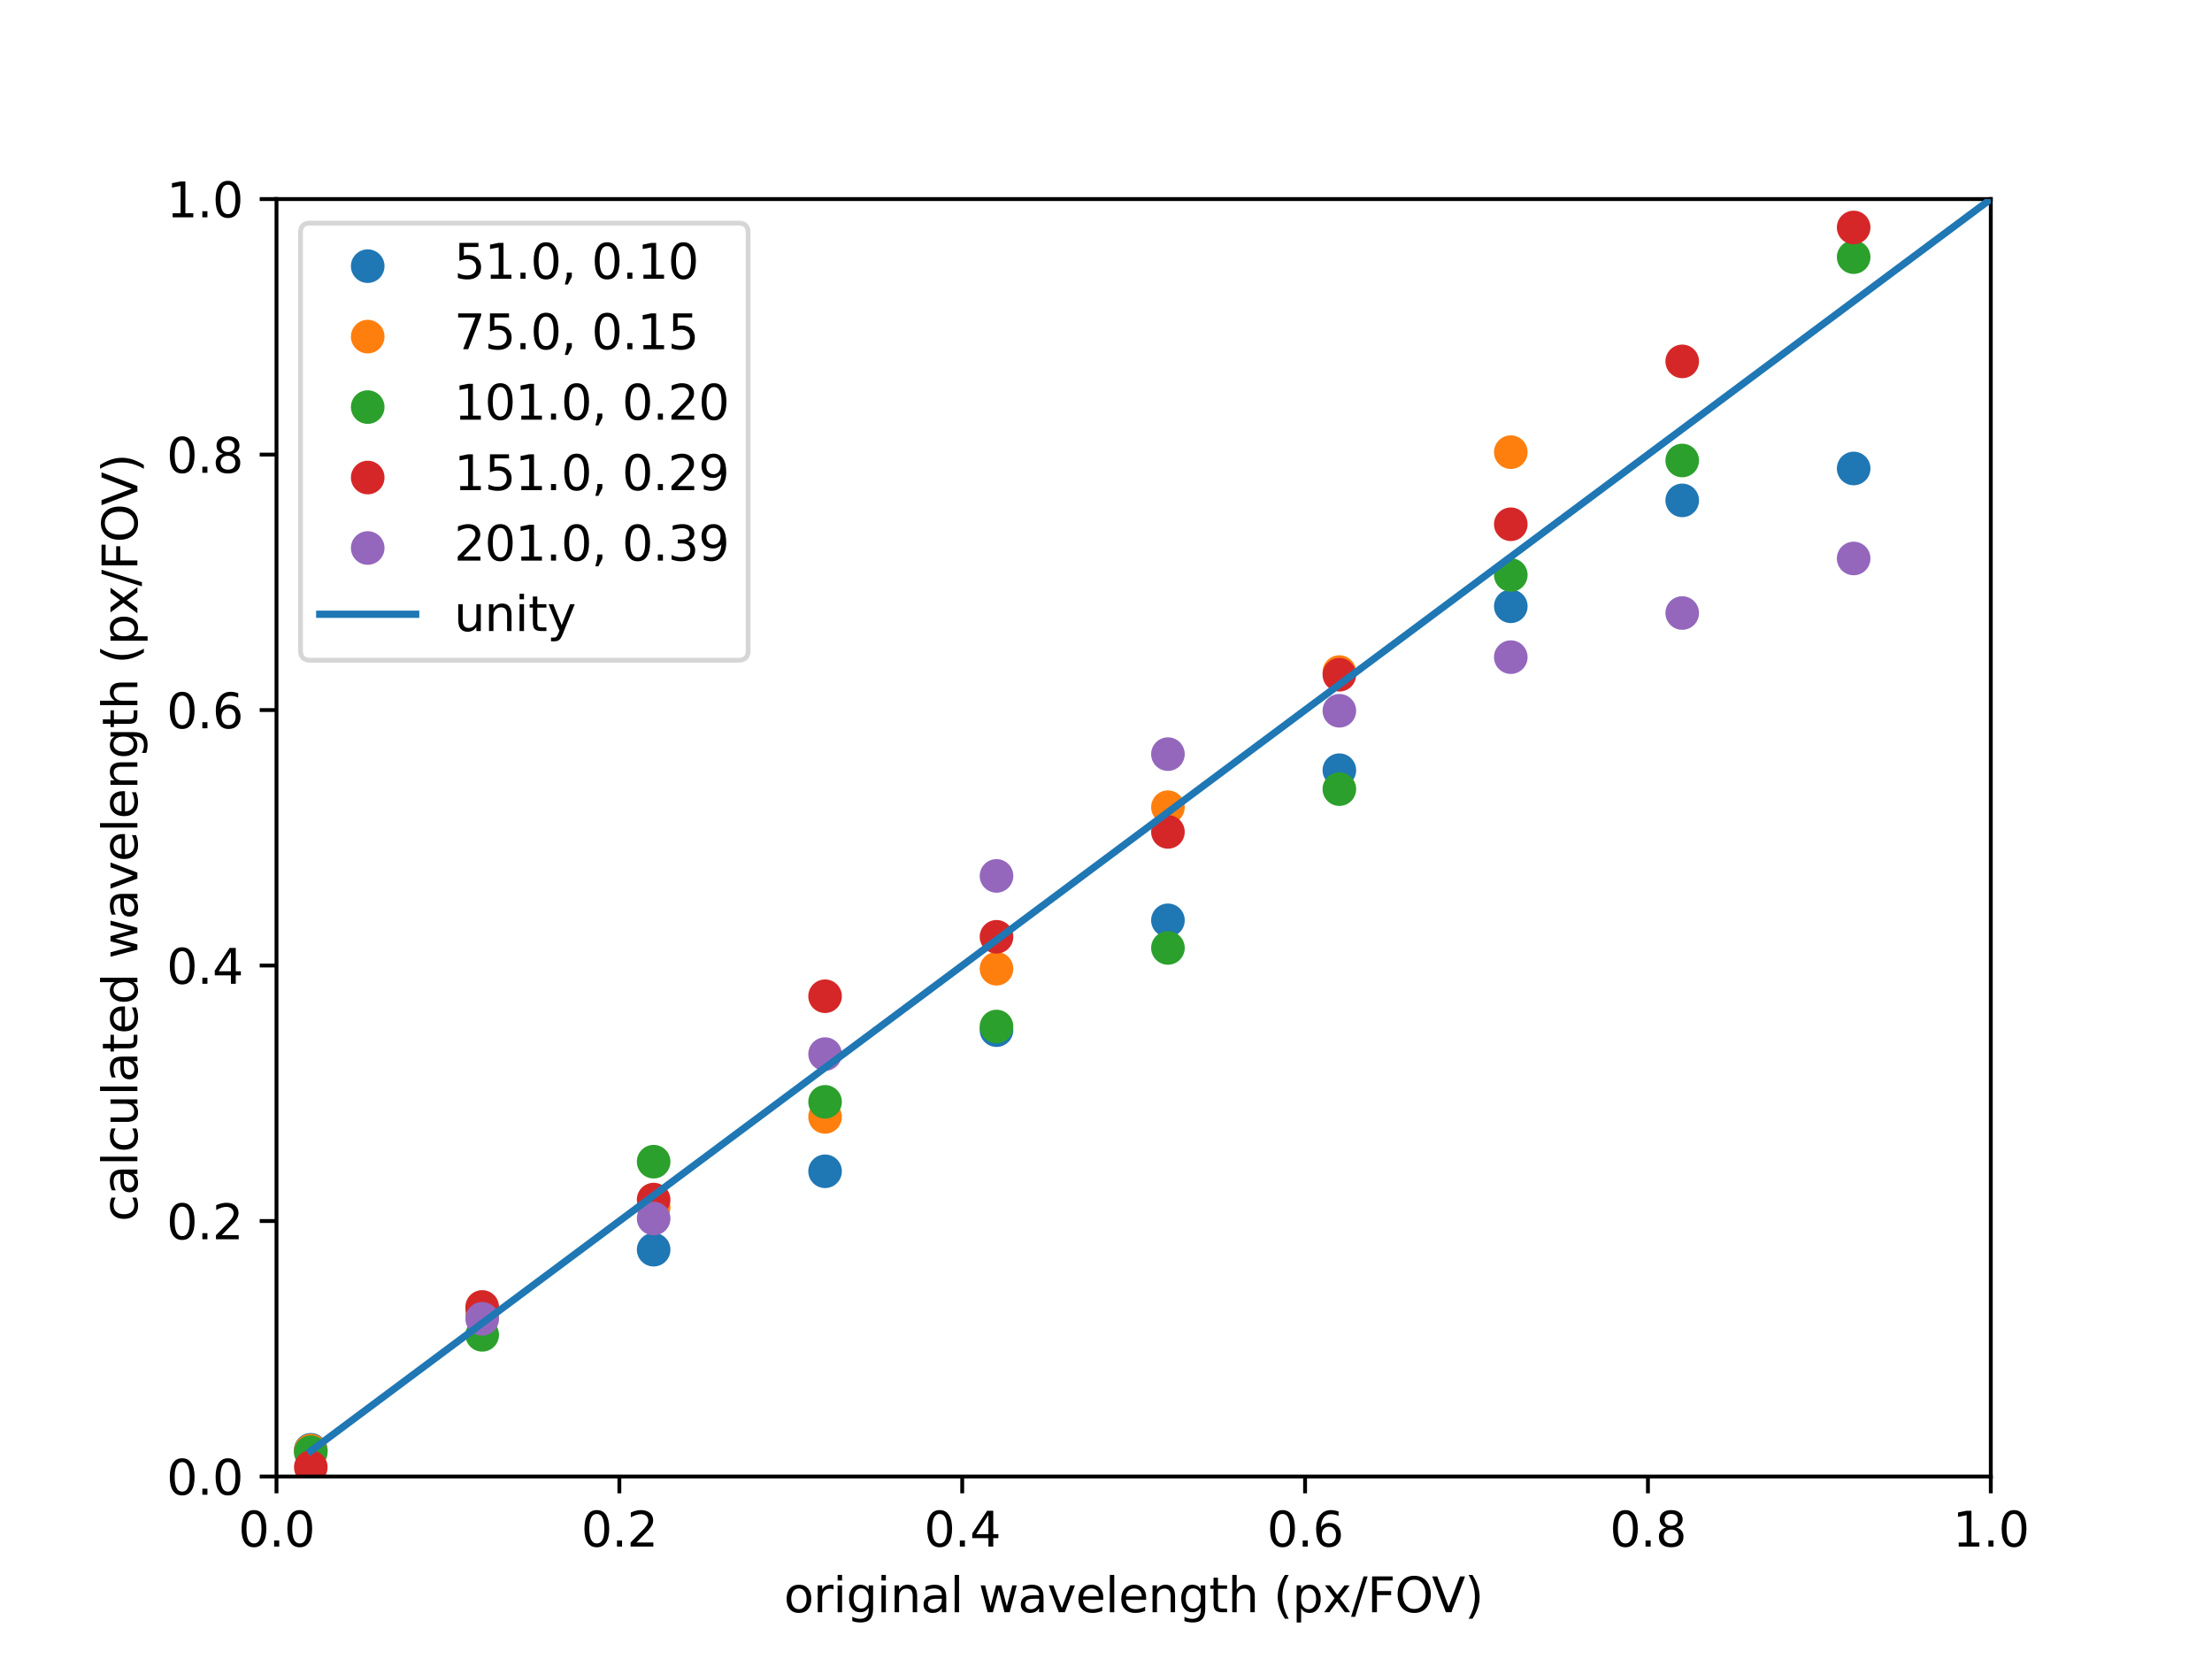 <?xml version="1.0" encoding="utf-8" standalone="no"?>
<!DOCTYPE svg PUBLIC "-//W3C//DTD SVG 1.1//EN"
  "http://www.w3.org/Graphics/SVG/1.1/DTD/svg11.dtd">
<svg xmlns:xlink="http://www.w3.org/1999/xlink" width="460.8pt" height="345.6pt" viewBox="0 0 460.8 345.6" xmlns="http://www.w3.org/2000/svg" version="1.1">
 <defs>
  <style type="text/css">*{stroke-linejoin: round; stroke-linecap: butt}</style>
 </defs>
 <g id="figure_1">
  <g id="patch_1">
   <path d="M 0 345.6 
L 460.8 345.6 
L 460.8 0 
L 0 0 
z
" style="fill: #ffffff"/>
  </g>
  <g id="axes_1">
   <g id="patch_2">
    <path d="M 57.6 307.584 
L 414.72 307.584 
L 414.72 41.472 
L 57.6 41.472 
z
" style="fill: #ffffff"/>
   </g>
   <g id="PathCollection_1">
    <defs>
     <path id="m2ab724b23e" d="M 0 3 
C 0.796 3 1.559 2.684 2.121 2.121 
C 2.684 1.559 3 0.796 3 0 
C 3 -0.796 2.684 -1.559 2.121 -2.121 
C 1.559 -2.684 0.796 -3 0 -3 
C -0.796 -3 -1.559 -2.684 -2.121 -2.121 
C -2.684 -1.559 -3 -0.796 -3 0 
C -3 0.796 -2.684 1.559 -2.121 2.121 
C -1.559 2.684 -0.796 3 0 3 
z
" style="stroke: #1f77b4"/>
    </defs>
    <g clip-path="url(#p4ef60669de)">
     <use xlink:href="#m2ab724b23e" x="64.742" y="302.018" style="fill: #1f77b4; stroke: #1f77b4"/>
     <use xlink:href="#m2ab724b23e" x="100.454" y="272.983" style="fill: #1f77b4; stroke: #1f77b4"/>
     <use xlink:href="#m2ab724b23e" x="136.166" y="260.333" style="fill: #1f77b4; stroke: #1f77b4"/>
     <use xlink:href="#m2ab724b23e" x="171.878" y="244" style="fill: #1f77b4; stroke: #1f77b4"/>
     <use xlink:href="#m2ab724b23e" x="207.59" y="214.597" style="fill: #1f77b4; stroke: #1f77b4"/>
     <use xlink:href="#m2ab724b23e" x="243.302" y="191.723" style="fill: #1f77b4; stroke: #1f77b4"/>
     <use xlink:href="#m2ab724b23e" x="279.014" y="160.445" style="fill: #1f77b4; stroke: #1f77b4"/>
     <use xlink:href="#m2ab724b23e" x="314.726" y="126.298" style="fill: #1f77b4; stroke: #1f77b4"/>
     <use xlink:href="#m2ab724b23e" x="350.438" y="104.24" style="fill: #1f77b4; stroke: #1f77b4"/>
     <use xlink:href="#m2ab724b23e" x="386.15" y="97.593" style="fill: #1f77b4; stroke: #1f77b4"/>
     <use xlink:href="#m2ab724b23e" x="421.862" y="90.708" style="fill: #1f77b4; stroke: #1f77b4"/>
     <use xlink:href="#m2ab724b23e" x="457.574" y="97.377" style="fill: #1f77b4; stroke: #1f77b4"/>
     <use xlink:href="#m2ab724b23e" x="493.286" y="91.226" style="fill: #1f77b4; stroke: #1f77b4"/>
     <use xlink:href="#m2ab724b23e" x="528.998" y="99.229" style="fill: #1f77b4; stroke: #1f77b4"/>
     <use xlink:href="#m2ab724b23e" x="564.71" y="96.476" style="fill: #1f77b4; stroke: #1f77b4"/>
     <use xlink:href="#m2ab724b23e" x="600.422" y="104.14" style="fill: #1f77b4; stroke: #1f77b4"/>
     <use xlink:href="#m2ab724b23e" x="636.134" y="105.291" style="fill: #1f77b4; stroke: #1f77b4"/>
     <use xlink:href="#m2ab724b23e" x="671.846" y="122.542" style="fill: #1f77b4; stroke: #1f77b4"/>
     <use xlink:href="#m2ab724b23e" x="707.558" y="128.402" style="fill: #1f77b4; stroke: #1f77b4"/>
     <use xlink:href="#m2ab724b23e" x="743.27" y="114.187" style="fill: #1f77b4; stroke: #1f77b4"/>
    </g>
   </g>
   <g id="PathCollection_2">
    <defs>
     <path id="md9f2a01ebf" d="M 0 3 
C 0.796 3 1.559 2.684 2.121 2.121 
C 2.684 1.559 3 0.796 3 0 
C 3 -0.796 2.684 -1.559 2.121 -2.121 
C 1.559 -2.684 0.796 -3 0 -3 
C -0.796 -3 -1.559 -2.684 -2.121 -2.121 
C -2.684 -1.559 -3 -0.796 -3 0 
C -3 0.796 -2.684 1.559 -2.121 2.121 
C -1.559 2.684 -0.796 3 0 3 
z
" style="stroke: #ff7f0e"/>
    </defs>
    <g clip-path="url(#p4ef60669de)">
     <use xlink:href="#md9f2a01ebf" x="64.742" y="302.175" style="fill: #ff7f0e; stroke: #ff7f0e"/>
     <use xlink:href="#md9f2a01ebf" x="100.454" y="273.812" style="fill: #ff7f0e; stroke: #ff7f0e"/>
     <use xlink:href="#md9f2a01ebf" x="136.166" y="251.539" style="fill: #ff7f0e; stroke: #ff7f0e"/>
     <use xlink:href="#md9f2a01ebf" x="171.878" y="232.676" style="fill: #ff7f0e; stroke: #ff7f0e"/>
     <use xlink:href="#md9f2a01ebf" x="207.59" y="201.807" style="fill: #ff7f0e; stroke: #ff7f0e"/>
     <use xlink:href="#md9f2a01ebf" x="243.302" y="168.158" style="fill: #ff7f0e; stroke: #ff7f0e"/>
     <use xlink:href="#md9f2a01ebf" x="279.014" y="140.004" style="fill: #ff7f0e; stroke: #ff7f0e"/>
     <use xlink:href="#md9f2a01ebf" x="314.726" y="94.195" style="fill: #ff7f0e; stroke: #ff7f0e"/>
     <use xlink:href="#md9f2a01ebf" x="350.438" y="36.941" style="fill: #ff7f0e; stroke: #ff7f0e"/>
     <use xlink:href="#md9f2a01ebf" x="378.483" y="-1" style="fill: #ff7f0e; stroke: #ff7f0e"/>
    </g>
   </g>
   <g id="PathCollection_3">
    <defs>
     <path id="m887963c9a8" d="M 0 3 
C 0.796 3 1.559 2.684 2.121 2.121 
C 2.684 1.559 3 0.796 3 0 
C 3 -0.796 2.684 -1.559 2.121 -2.121 
C 1.559 -2.684 0.796 -3 0 -3 
C -0.796 -3 -1.559 -2.684 -2.121 -2.121 
C -2.684 -1.559 -3 -0.796 -3 0 
C -3 0.796 -2.684 1.559 -2.121 2.121 
C -1.559 2.684 -0.796 3 0 3 
z
" style="stroke: #2ca02c"/>
    </defs>
    <g clip-path="url(#p4ef60669de)">
     <use xlink:href="#m887963c9a8" x="64.742" y="302.519" style="fill: #2ca02c; stroke: #2ca02c"/>
     <use xlink:href="#m887963c9a8" x="100.454" y="278.074" style="fill: #2ca02c; stroke: #2ca02c"/>
     <use xlink:href="#m887963c9a8" x="136.166" y="241.998" style="fill: #2ca02c; stroke: #2ca02c"/>
     <use xlink:href="#m887963c9a8" x="171.878" y="229.537" style="fill: #2ca02c; stroke: #2ca02c"/>
     <use xlink:href="#m887963c9a8" x="207.59" y="213.84" style="fill: #2ca02c; stroke: #2ca02c"/>
     <use xlink:href="#m887963c9a8" x="243.302" y="197.473" style="fill: #2ca02c; stroke: #2ca02c"/>
     <use xlink:href="#m887963c9a8" x="279.014" y="164.388" style="fill: #2ca02c; stroke: #2ca02c"/>
     <use xlink:href="#m887963c9a8" x="314.726" y="119.78" style="fill: #2ca02c; stroke: #2ca02c"/>
     <use xlink:href="#m887963c9a8" x="350.438" y="95.929" style="fill: #2ca02c; stroke: #2ca02c"/>
     <use xlink:href="#m887963c9a8" x="386.15" y="53.564" style="fill: #2ca02c; stroke: #2ca02c"/>
     <use xlink:href="#m887963c9a8" x="419.204" y="-1" style="fill: #2ca02c; stroke: #2ca02c"/>
    </g>
   </g>
   <g id="PathCollection_4">
    <defs>
     <path id="m8e23c2d0ca" d="M 0 3 
C 0.796 3 1.559 2.684 2.121 2.121 
C 2.684 1.559 3 0.796 3 0 
C 3 -0.796 2.684 -1.559 2.121 -2.121 
C 1.559 -2.684 0.796 -3 0 -3 
C -0.796 -3 -1.559 -2.684 -2.121 -2.121 
C -2.684 -1.559 -3 -0.796 -3 0 
C -3 0.796 -2.684 1.559 -2.121 2.121 
C -1.559 2.684 -0.796 3 0 3 
z
" style="stroke: #d62728"/>
    </defs>
    <g clip-path="url(#p4ef60669de)">
     <use xlink:href="#m8e23c2d0ca" x="64.742" y="305.642" style="fill: #d62728; stroke: #d62728"/>
     <use xlink:href="#m8e23c2d0ca" x="100.454" y="272.257" style="fill: #d62728; stroke: #d62728"/>
     <use xlink:href="#m8e23c2d0ca" x="136.166" y="249.896" style="fill: #d62728; stroke: #d62728"/>
     <use xlink:href="#m8e23c2d0ca" x="171.878" y="207.534" style="fill: #d62728; stroke: #d62728"/>
     <use xlink:href="#m8e23c2d0ca" x="207.59" y="195.153" style="fill: #d62728; stroke: #d62728"/>
     <use xlink:href="#m8e23c2d0ca" x="243.302" y="173.301" style="fill: #d62728; stroke: #d62728"/>
     <use xlink:href="#m8e23c2d0ca" x="279.014" y="140.559" style="fill: #d62728; stroke: #d62728"/>
     <use xlink:href="#m8e23c2d0ca" x="314.726" y="109.213" style="fill: #d62728; stroke: #d62728"/>
     <use xlink:href="#m8e23c2d0ca" x="350.438" y="75.283" style="fill: #d62728; stroke: #d62728"/>
     <use xlink:href="#m8e23c2d0ca" x="386.15" y="47.387" style="fill: #d62728; stroke: #d62728"/>
     <use xlink:href="#m8e23c2d0ca" x="421.862" y="13.283" style="fill: #d62728; stroke: #d62728"/>
     <use xlink:href="#m8e23c2d0ca" x="428.807" y="-1" style="fill: #d62728; stroke: #d62728"/>
    </g>
   </g>
   <g id="PathCollection_5">
    <defs>
     <path id="m8314bb2237" d="M 0 3 
C 0.796 3 1.559 2.684 2.121 2.121 
C 2.684 1.559 3 0.796 3 0 
C 3 -0.796 2.684 -1.559 2.121 -2.121 
C 1.559 -2.684 0.796 -3 0 -3 
C -0.796 -3 -1.559 -2.684 -2.121 -2.121 
C -2.684 -1.559 -3 -0.796 -3 0 
C -3 0.796 -2.684 1.559 -2.121 2.121 
C -1.559 2.684 -0.796 3 0 3 
z
" style="stroke: #9467bd"/>
    </defs>
    <g clip-path="url(#p4ef60669de)">
     <use xlink:href="#m8314bb2237" x="100.454" y="274.737" style="fill: #9467bd; stroke: #9467bd"/>
     <use xlink:href="#m8314bb2237" x="136.166" y="253.843" style="fill: #9467bd; stroke: #9467bd"/>
     <use xlink:href="#m8314bb2237" x="171.878" y="219.589" style="fill: #9467bd; stroke: #9467bd"/>
     <use xlink:href="#m8314bb2237" x="207.59" y="182.466" style="fill: #9467bd; stroke: #9467bd"/>
     <use xlink:href="#m8314bb2237" x="243.302" y="157.101" style="fill: #9467bd; stroke: #9467bd"/>
     <use xlink:href="#m8314bb2237" x="279.014" y="148.066" style="fill: #9467bd; stroke: #9467bd"/>
     <use xlink:href="#m8314bb2237" x="314.726" y="136.896" style="fill: #9467bd; stroke: #9467bd"/>
     <use xlink:href="#m8314bb2237" x="350.438" y="127.705" style="fill: #9467bd; stroke: #9467bd"/>
     <use xlink:href="#m8314bb2237" x="386.15" y="116.341" style="fill: #9467bd; stroke: #9467bd"/>
     <use xlink:href="#m8314bb2237" x="421.862" y="83.014" style="fill: #9467bd; stroke: #9467bd"/>
     <use xlink:href="#m8314bb2237" x="457.574" y="16.277" style="fill: #9467bd; stroke: #9467bd"/>
     <use xlink:href="#m8314bb2237" x="472.338" y="-1" style="fill: #9467bd; stroke: #9467bd"/>
    </g>
   </g>
   <g id="matplotlib.axis_1">
    <g id="xtick_1">
     <g id="line2d_1">
      <defs>
       <path id="mde69578773" d="M 0 0 
L 0 3.5 
" style="stroke: #000000; stroke-width: 0.8"/>
      </defs>
      <g>
       <use xlink:href="#mde69578773" x="57.6" y="307.584" style="stroke: #000000; stroke-width: 0.8"/>
      </g>
     </g>
     <g id="text_1">
      <!-- 0.0 -->
      <g transform="translate(49.648 322.182) scale(0.1 -0.1)">
       <defs>
        <path id="DejaVuSans-30" d="M 2034 4250 
Q 1547 4250 1301 3770 
Q 1056 3291 1056 2328 
Q 1056 1369 1301 889 
Q 1547 409 2034 409 
Q 2525 409 2770 889 
Q 3016 1369 3016 2328 
Q 3016 3291 2770 3770 
Q 2525 4250 2034 4250 
z
M 2034 4750 
Q 2819 4750 3233 4129 
Q 3647 3509 3647 2328 
Q 3647 1150 3233 529 
Q 2819 -91 2034 -91 
Q 1250 -91 836 529 
Q 422 1150 422 2328 
Q 422 3509 836 4129 
Q 1250 4750 2034 4750 
z
" transform="scale(0.016)"/>
        <path id="DejaVuSans-2e" d="M 684 794 
L 1344 794 
L 1344 0 
L 684 0 
L 684 794 
z
" transform="scale(0.016)"/>
       </defs>
       <use xlink:href="#DejaVuSans-30"/>
       <use xlink:href="#DejaVuSans-2e" x="63.623"/>
       <use xlink:href="#DejaVuSans-30" x="95.41"/>
      </g>
     </g>
    </g>
    <g id="xtick_2">
     <g id="line2d_2">
      <g>
       <use xlink:href="#mde69578773" x="129.024" y="307.584" style="stroke: #000000; stroke-width: 0.8"/>
      </g>
     </g>
     <g id="text_2">
      <!-- 0.2 -->
      <g transform="translate(121.072 322.182) scale(0.1 -0.1)">
       <defs>
        <path id="DejaVuSans-32" d="M 1228 531 
L 3431 531 
L 3431 0 
L 469 0 
L 469 531 
Q 828 903 1448 1529 
Q 2069 2156 2228 2338 
Q 2531 2678 2651 2914 
Q 2772 3150 2772 3378 
Q 2772 3750 2511 3984 
Q 2250 4219 1831 4219 
Q 1534 4219 1204 4116 
Q 875 4013 500 3803 
L 500 4441 
Q 881 4594 1212 4672 
Q 1544 4750 1819 4750 
Q 2544 4750 2975 4387 
Q 3406 4025 3406 3419 
Q 3406 3131 3298 2873 
Q 3191 2616 2906 2266 
Q 2828 2175 2409 1742 
Q 1991 1309 1228 531 
z
" transform="scale(0.016)"/>
       </defs>
       <use xlink:href="#DejaVuSans-30"/>
       <use xlink:href="#DejaVuSans-2e" x="63.623"/>
       <use xlink:href="#DejaVuSans-32" x="95.41"/>
      </g>
     </g>
    </g>
    <g id="xtick_3">
     <g id="line2d_3">
      <g>
       <use xlink:href="#mde69578773" x="200.448" y="307.584" style="stroke: #000000; stroke-width: 0.8"/>
      </g>
     </g>
     <g id="text_3">
      <!-- 0.4 -->
      <g transform="translate(192.496 322.182) scale(0.1 -0.1)">
       <defs>
        <path id="DejaVuSans-34" d="M 2419 4116 
L 825 1625 
L 2419 1625 
L 2419 4116 
z
M 2253 4666 
L 3047 4666 
L 3047 1625 
L 3713 1625 
L 3713 1100 
L 3047 1100 
L 3047 0 
L 2419 0 
L 2419 1100 
L 313 1100 
L 313 1709 
L 2253 4666 
z
" transform="scale(0.016)"/>
       </defs>
       <use xlink:href="#DejaVuSans-30"/>
       <use xlink:href="#DejaVuSans-2e" x="63.623"/>
       <use xlink:href="#DejaVuSans-34" x="95.41"/>
      </g>
     </g>
    </g>
    <g id="xtick_4">
     <g id="line2d_4">
      <g>
       <use xlink:href="#mde69578773" x="271.872" y="307.584" style="stroke: #000000; stroke-width: 0.8"/>
      </g>
     </g>
     <g id="text_4">
      <!-- 0.6 -->
      <g transform="translate(263.92 322.182) scale(0.1 -0.1)">
       <defs>
        <path id="DejaVuSans-36" d="M 2113 2584 
Q 1688 2584 1439 2293 
Q 1191 2003 1191 1497 
Q 1191 994 1439 701 
Q 1688 409 2113 409 
Q 2538 409 2786 701 
Q 3034 994 3034 1497 
Q 3034 2003 2786 2293 
Q 2538 2584 2113 2584 
z
M 3366 4563 
L 3366 3988 
Q 3128 4100 2886 4159 
Q 2644 4219 2406 4219 
Q 1781 4219 1451 3797 
Q 1122 3375 1075 2522 
Q 1259 2794 1537 2939 
Q 1816 3084 2150 3084 
Q 2853 3084 3261 2657 
Q 3669 2231 3669 1497 
Q 3669 778 3244 343 
Q 2819 -91 2113 -91 
Q 1303 -91 875 529 
Q 447 1150 447 2328 
Q 447 3434 972 4092 
Q 1497 4750 2381 4750 
Q 2619 4750 2861 4703 
Q 3103 4656 3366 4563 
z
" transform="scale(0.016)"/>
       </defs>
       <use xlink:href="#DejaVuSans-30"/>
       <use xlink:href="#DejaVuSans-2e" x="63.623"/>
       <use xlink:href="#DejaVuSans-36" x="95.41"/>
      </g>
     </g>
    </g>
    <g id="xtick_5">
     <g id="line2d_5">
      <g>
       <use xlink:href="#mde69578773" x="343.296" y="307.584" style="stroke: #000000; stroke-width: 0.8"/>
      </g>
     </g>
     <g id="text_5">
      <!-- 0.8 -->
      <g transform="translate(335.344 322.182) scale(0.1 -0.1)">
       <defs>
        <path id="DejaVuSans-38" d="M 2034 2216 
Q 1584 2216 1326 1975 
Q 1069 1734 1069 1313 
Q 1069 891 1326 650 
Q 1584 409 2034 409 
Q 2484 409 2743 651 
Q 3003 894 3003 1313 
Q 3003 1734 2745 1975 
Q 2488 2216 2034 2216 
z
M 1403 2484 
Q 997 2584 770 2862 
Q 544 3141 544 3541 
Q 544 4100 942 4425 
Q 1341 4750 2034 4750 
Q 2731 4750 3128 4425 
Q 3525 4100 3525 3541 
Q 3525 3141 3298 2862 
Q 3072 2584 2669 2484 
Q 3125 2378 3379 2068 
Q 3634 1759 3634 1313 
Q 3634 634 3220 271 
Q 2806 -91 2034 -91 
Q 1263 -91 848 271 
Q 434 634 434 1313 
Q 434 1759 690 2068 
Q 947 2378 1403 2484 
z
M 1172 3481 
Q 1172 3119 1398 2916 
Q 1625 2713 2034 2713 
Q 2441 2713 2670 2916 
Q 2900 3119 2900 3481 
Q 2900 3844 2670 4047 
Q 2441 4250 2034 4250 
Q 1625 4250 1398 4047 
Q 1172 3844 1172 3481 
z
" transform="scale(0.016)"/>
       </defs>
       <use xlink:href="#DejaVuSans-30"/>
       <use xlink:href="#DejaVuSans-2e" x="63.623"/>
       <use xlink:href="#DejaVuSans-38" x="95.41"/>
      </g>
     </g>
    </g>
    <g id="xtick_6">
     <g id="line2d_6">
      <g>
       <use xlink:href="#mde69578773" x="414.72" y="307.584" style="stroke: #000000; stroke-width: 0.8"/>
      </g>
     </g>
     <g id="text_6">
      <!-- 1.0 -->
      <g transform="translate(406.768 322.182) scale(0.1 -0.1)">
       <defs>
        <path id="DejaVuSans-31" d="M 794 531 
L 1825 531 
L 1825 4091 
L 703 3866 
L 703 4441 
L 1819 4666 
L 2450 4666 
L 2450 531 
L 3481 531 
L 3481 0 
L 794 0 
L 794 531 
z
" transform="scale(0.016)"/>
       </defs>
       <use xlink:href="#DejaVuSans-31"/>
       <use xlink:href="#DejaVuSans-2e" x="63.623"/>
       <use xlink:href="#DejaVuSans-30" x="95.41"/>
      </g>
     </g>
    </g>
    <g id="text_7">
     <!-- original wavelength (px/FOV) -->
     <g transform="translate(163.302 335.861) scale(0.1 -0.1)">
      <defs>
       <path id="DejaVuSans-6f" d="M 1959 3097 
Q 1497 3097 1228 2736 
Q 959 2375 959 1747 
Q 959 1119 1226 758 
Q 1494 397 1959 397 
Q 2419 397 2687 759 
Q 2956 1122 2956 1747 
Q 2956 2369 2687 2733 
Q 2419 3097 1959 3097 
z
M 1959 3584 
Q 2709 3584 3137 3096 
Q 3566 2609 3566 1747 
Q 3566 888 3137 398 
Q 2709 -91 1959 -91 
Q 1206 -91 779 398 
Q 353 888 353 1747 
Q 353 2609 779 3096 
Q 1206 3584 1959 3584 
z
" transform="scale(0.016)"/>
       <path id="DejaVuSans-72" d="M 2631 2963 
Q 2534 3019 2420 3045 
Q 2306 3072 2169 3072 
Q 1681 3072 1420 2755 
Q 1159 2438 1159 1844 
L 1159 0 
L 581 0 
L 581 3500 
L 1159 3500 
L 1159 2956 
Q 1341 3275 1631 3429 
Q 1922 3584 2338 3584 
Q 2397 3584 2469 3576 
Q 2541 3569 2628 3553 
L 2631 2963 
z
" transform="scale(0.016)"/>
       <path id="DejaVuSans-69" d="M 603 3500 
L 1178 3500 
L 1178 0 
L 603 0 
L 603 3500 
z
M 603 4863 
L 1178 4863 
L 1178 4134 
L 603 4134 
L 603 4863 
z
" transform="scale(0.016)"/>
       <path id="DejaVuSans-67" d="M 2906 1791 
Q 2906 2416 2648 2759 
Q 2391 3103 1925 3103 
Q 1463 3103 1205 2759 
Q 947 2416 947 1791 
Q 947 1169 1205 825 
Q 1463 481 1925 481 
Q 2391 481 2648 825 
Q 2906 1169 2906 1791 
z
M 3481 434 
Q 3481 -459 3084 -895 
Q 2688 -1331 1869 -1331 
Q 1566 -1331 1297 -1286 
Q 1028 -1241 775 -1147 
L 775 -588 
Q 1028 -725 1275 -790 
Q 1522 -856 1778 -856 
Q 2344 -856 2625 -561 
Q 2906 -266 2906 331 
L 2906 616 
Q 2728 306 2450 153 
Q 2172 0 1784 0 
Q 1141 0 747 490 
Q 353 981 353 1791 
Q 353 2603 747 3093 
Q 1141 3584 1784 3584 
Q 2172 3584 2450 3431 
Q 2728 3278 2906 2969 
L 2906 3500 
L 3481 3500 
L 3481 434 
z
" transform="scale(0.016)"/>
       <path id="DejaVuSans-6e" d="M 3513 2113 
L 3513 0 
L 2938 0 
L 2938 2094 
Q 2938 2591 2744 2837 
Q 2550 3084 2163 3084 
Q 1697 3084 1428 2787 
Q 1159 2491 1159 1978 
L 1159 0 
L 581 0 
L 581 3500 
L 1159 3500 
L 1159 2956 
Q 1366 3272 1645 3428 
Q 1925 3584 2291 3584 
Q 2894 3584 3203 3211 
Q 3513 2838 3513 2113 
z
" transform="scale(0.016)"/>
       <path id="DejaVuSans-61" d="M 2194 1759 
Q 1497 1759 1228 1600 
Q 959 1441 959 1056 
Q 959 750 1161 570 
Q 1363 391 1709 391 
Q 2188 391 2477 730 
Q 2766 1069 2766 1631 
L 2766 1759 
L 2194 1759 
z
M 3341 1997 
L 3341 0 
L 2766 0 
L 2766 531 
Q 2569 213 2275 61 
Q 1981 -91 1556 -91 
Q 1019 -91 701 211 
Q 384 513 384 1019 
Q 384 1609 779 1909 
Q 1175 2209 1959 2209 
L 2766 2209 
L 2766 2266 
Q 2766 2663 2505 2880 
Q 2244 3097 1772 3097 
Q 1472 3097 1187 3025 
Q 903 2953 641 2809 
L 641 3341 
Q 956 3463 1253 3523 
Q 1550 3584 1831 3584 
Q 2591 3584 2966 3190 
Q 3341 2797 3341 1997 
z
" transform="scale(0.016)"/>
       <path id="DejaVuSans-6c" d="M 603 4863 
L 1178 4863 
L 1178 0 
L 603 0 
L 603 4863 
z
" transform="scale(0.016)"/>
       <path id="DejaVuSans-20" transform="scale(0.016)"/>
       <path id="DejaVuSans-77" d="M 269 3500 
L 844 3500 
L 1563 769 
L 2278 3500 
L 2956 3500 
L 3675 769 
L 4391 3500 
L 4966 3500 
L 4050 0 
L 3372 0 
L 2619 2869 
L 1863 0 
L 1184 0 
L 269 3500 
z
" transform="scale(0.016)"/>
       <path id="DejaVuSans-76" d="M 191 3500 
L 800 3500 
L 1894 563 
L 2988 3500 
L 3597 3500 
L 2284 0 
L 1503 0 
L 191 3500 
z
" transform="scale(0.016)"/>
       <path id="DejaVuSans-65" d="M 3597 1894 
L 3597 1613 
L 953 1613 
Q 991 1019 1311 708 
Q 1631 397 2203 397 
Q 2534 397 2845 478 
Q 3156 559 3463 722 
L 3463 178 
Q 3153 47 2828 -22 
Q 2503 -91 2169 -91 
Q 1331 -91 842 396 
Q 353 884 353 1716 
Q 353 2575 817 3079 
Q 1281 3584 2069 3584 
Q 2775 3584 3186 3129 
Q 3597 2675 3597 1894 
z
M 3022 2063 
Q 3016 2534 2758 2815 
Q 2500 3097 2075 3097 
Q 1594 3097 1305 2825 
Q 1016 2553 972 2059 
L 3022 2063 
z
" transform="scale(0.016)"/>
       <path id="DejaVuSans-74" d="M 1172 4494 
L 1172 3500 
L 2356 3500 
L 2356 3053 
L 1172 3053 
L 1172 1153 
Q 1172 725 1289 603 
Q 1406 481 1766 481 
L 2356 481 
L 2356 0 
L 1766 0 
Q 1100 0 847 248 
Q 594 497 594 1153 
L 594 3053 
L 172 3053 
L 172 3500 
L 594 3500 
L 594 4494 
L 1172 4494 
z
" transform="scale(0.016)"/>
       <path id="DejaVuSans-68" d="M 3513 2113 
L 3513 0 
L 2938 0 
L 2938 2094 
Q 2938 2591 2744 2837 
Q 2550 3084 2163 3084 
Q 1697 3084 1428 2787 
Q 1159 2491 1159 1978 
L 1159 0 
L 581 0 
L 581 4863 
L 1159 4863 
L 1159 2956 
Q 1366 3272 1645 3428 
Q 1925 3584 2291 3584 
Q 2894 3584 3203 3211 
Q 3513 2838 3513 2113 
z
" transform="scale(0.016)"/>
       <path id="DejaVuSans-28" d="M 1984 4856 
Q 1566 4138 1362 3434 
Q 1159 2731 1159 2009 
Q 1159 1288 1364 580 
Q 1569 -128 1984 -844 
L 1484 -844 
Q 1016 -109 783 600 
Q 550 1309 550 2009 
Q 550 2706 781 3412 
Q 1013 4119 1484 4856 
L 1984 4856 
z
" transform="scale(0.016)"/>
       <path id="DejaVuSans-70" d="M 1159 525 
L 1159 -1331 
L 581 -1331 
L 581 3500 
L 1159 3500 
L 1159 2969 
Q 1341 3281 1617 3432 
Q 1894 3584 2278 3584 
Q 2916 3584 3314 3078 
Q 3713 2572 3713 1747 
Q 3713 922 3314 415 
Q 2916 -91 2278 -91 
Q 1894 -91 1617 61 
Q 1341 213 1159 525 
z
M 3116 1747 
Q 3116 2381 2855 2742 
Q 2594 3103 2138 3103 
Q 1681 3103 1420 2742 
Q 1159 2381 1159 1747 
Q 1159 1113 1420 752 
Q 1681 391 2138 391 
Q 2594 391 2855 752 
Q 3116 1113 3116 1747 
z
" transform="scale(0.016)"/>
       <path id="DejaVuSans-78" d="M 3513 3500 
L 2247 1797 
L 3578 0 
L 2900 0 
L 1881 1375 
L 863 0 
L 184 0 
L 1544 1831 
L 300 3500 
L 978 3500 
L 1906 2253 
L 2834 3500 
L 3513 3500 
z
" transform="scale(0.016)"/>
       <path id="DejaVuSans-2f" d="M 1625 4666 
L 2156 4666 
L 531 -594 
L 0 -594 
L 1625 4666 
z
" transform="scale(0.016)"/>
       <path id="DejaVuSans-46" d="M 628 4666 
L 3309 4666 
L 3309 4134 
L 1259 4134 
L 1259 2759 
L 3109 2759 
L 3109 2228 
L 1259 2228 
L 1259 0 
L 628 0 
L 628 4666 
z
" transform="scale(0.016)"/>
       <path id="DejaVuSans-4f" d="M 2522 4238 
Q 1834 4238 1429 3725 
Q 1025 3213 1025 2328 
Q 1025 1447 1429 934 
Q 1834 422 2522 422 
Q 3209 422 3611 934 
Q 4013 1447 4013 2328 
Q 4013 3213 3611 3725 
Q 3209 4238 2522 4238 
z
M 2522 4750 
Q 3503 4750 4090 4092 
Q 4678 3434 4678 2328 
Q 4678 1225 4090 567 
Q 3503 -91 2522 -91 
Q 1538 -91 948 565 
Q 359 1222 359 2328 
Q 359 3434 948 4092 
Q 1538 4750 2522 4750 
z
" transform="scale(0.016)"/>
       <path id="DejaVuSans-56" d="M 1831 0 
L 50 4666 
L 709 4666 
L 2188 738 
L 3669 4666 
L 4325 4666 
L 2547 0 
L 1831 0 
z
" transform="scale(0.016)"/>
       <path id="DejaVuSans-29" d="M 513 4856 
L 1013 4856 
Q 1481 4119 1714 3412 
Q 1947 2706 1947 2009 
Q 1947 1309 1714 600 
Q 1481 -109 1013 -844 
L 513 -844 
Q 928 -128 1133 580 
Q 1338 1288 1338 2009 
Q 1338 2731 1133 3434 
Q 928 4138 513 4856 
z
" transform="scale(0.016)"/>
      </defs>
      <use xlink:href="#DejaVuSans-6f"/>
      <use xlink:href="#DejaVuSans-72" x="61.182"/>
      <use xlink:href="#DejaVuSans-69" x="102.295"/>
      <use xlink:href="#DejaVuSans-67" x="130.078"/>
      <use xlink:href="#DejaVuSans-69" x="193.555"/>
      <use xlink:href="#DejaVuSans-6e" x="221.338"/>
      <use xlink:href="#DejaVuSans-61" x="284.717"/>
      <use xlink:href="#DejaVuSans-6c" x="345.996"/>
      <use xlink:href="#DejaVuSans-20" x="373.779"/>
      <use xlink:href="#DejaVuSans-77" x="405.566"/>
      <use xlink:href="#DejaVuSans-61" x="487.354"/>
      <use xlink:href="#DejaVuSans-76" x="548.633"/>
      <use xlink:href="#DejaVuSans-65" x="607.812"/>
      <use xlink:href="#DejaVuSans-6c" x="669.336"/>
      <use xlink:href="#DejaVuSans-65" x="697.119"/>
      <use xlink:href="#DejaVuSans-6e" x="758.643"/>
      <use xlink:href="#DejaVuSans-67" x="822.021"/>
      <use xlink:href="#DejaVuSans-74" x="885.498"/>
      <use xlink:href="#DejaVuSans-68" x="924.707"/>
      <use xlink:href="#DejaVuSans-20" x="988.086"/>
      <use xlink:href="#DejaVuSans-28" x="1019.873"/>
      <use xlink:href="#DejaVuSans-70" x="1058.887"/>
      <use xlink:href="#DejaVuSans-78" x="1122.363"/>
      <use xlink:href="#DejaVuSans-2f" x="1181.543"/>
      <use xlink:href="#DejaVuSans-46" x="1215.234"/>
      <use xlink:href="#DejaVuSans-4f" x="1272.754"/>
      <use xlink:href="#DejaVuSans-56" x="1349.715"/>
      <use xlink:href="#DejaVuSans-29" x="1418.123"/>
     </g>
    </g>
   </g>
   <g id="matplotlib.axis_2">
    <g id="ytick_1">
     <g id="line2d_7">
      <defs>
       <path id="mdd7b64cc88" d="M 0 0 
L -3.5 0 
" style="stroke: #000000; stroke-width: 0.8"/>
      </defs>
      <g>
       <use xlink:href="#mdd7b64cc88" x="57.6" y="307.584" style="stroke: #000000; stroke-width: 0.8"/>
      </g>
     </g>
     <g id="text_8">
      <!-- 0.0 -->
      <g transform="translate(34.697 311.383) scale(0.1 -0.1)">
       <use xlink:href="#DejaVuSans-30"/>
       <use xlink:href="#DejaVuSans-2e" x="63.623"/>
       <use xlink:href="#DejaVuSans-30" x="95.41"/>
      </g>
     </g>
    </g>
    <g id="ytick_2">
     <g id="line2d_8">
      <g>
       <use xlink:href="#mdd7b64cc88" x="57.6" y="254.362" style="stroke: #000000; stroke-width: 0.8"/>
      </g>
     </g>
     <g id="text_9">
      <!-- 0.2 -->
      <g transform="translate(34.697 258.161) scale(0.1 -0.1)">
       <use xlink:href="#DejaVuSans-30"/>
       <use xlink:href="#DejaVuSans-2e" x="63.623"/>
       <use xlink:href="#DejaVuSans-32" x="95.41"/>
      </g>
     </g>
    </g>
    <g id="ytick_3">
     <g id="line2d_9">
      <g>
       <use xlink:href="#mdd7b64cc88" x="57.6" y="201.139" style="stroke: #000000; stroke-width: 0.8"/>
      </g>
     </g>
     <g id="text_10">
      <!-- 0.4 -->
      <g transform="translate(34.697 204.938) scale(0.1 -0.1)">
       <use xlink:href="#DejaVuSans-30"/>
       <use xlink:href="#DejaVuSans-2e" x="63.623"/>
       <use xlink:href="#DejaVuSans-34" x="95.41"/>
      </g>
     </g>
    </g>
    <g id="ytick_4">
     <g id="line2d_10">
      <g>
       <use xlink:href="#mdd7b64cc88" x="57.6" y="147.917" style="stroke: #000000; stroke-width: 0.8"/>
      </g>
     </g>
     <g id="text_11">
      <!-- 0.6 -->
      <g transform="translate(34.697 151.716) scale(0.1 -0.1)">
       <use xlink:href="#DejaVuSans-30"/>
       <use xlink:href="#DejaVuSans-2e" x="63.623"/>
       <use xlink:href="#DejaVuSans-36" x="95.41"/>
      </g>
     </g>
    </g>
    <g id="ytick_5">
     <g id="line2d_11">
      <g>
       <use xlink:href="#mdd7b64cc88" x="57.6" y="94.694" style="stroke: #000000; stroke-width: 0.8"/>
      </g>
     </g>
     <g id="text_12">
      <!-- 0.8 -->
      <g transform="translate(34.697 98.494) scale(0.1 -0.1)">
       <use xlink:href="#DejaVuSans-30"/>
       <use xlink:href="#DejaVuSans-2e" x="63.623"/>
       <use xlink:href="#DejaVuSans-38" x="95.41"/>
      </g>
     </g>
    </g>
    <g id="ytick_6">
     <g id="line2d_12">
      <g>
       <use xlink:href="#mdd7b64cc88" x="57.6" y="41.472" style="stroke: #000000; stroke-width: 0.8"/>
      </g>
     </g>
     <g id="text_13">
      <!-- 1.0 -->
      <g transform="translate(34.697 45.271) scale(0.1 -0.1)">
       <use xlink:href="#DejaVuSans-31"/>
       <use xlink:href="#DejaVuSans-2e" x="63.623"/>
       <use xlink:href="#DejaVuSans-30" x="95.41"/>
      </g>
     </g>
    </g>
    <g id="text_14">
     <!-- calculated wavelength (px/FOV) -->
     <g transform="translate(28.617 254.481) rotate(-90) scale(0.1 -0.1)">
      <defs>
       <path id="DejaVuSans-63" d="M 3122 3366 
L 3122 2828 
Q 2878 2963 2633 3030 
Q 2388 3097 2138 3097 
Q 1578 3097 1268 2742 
Q 959 2388 959 1747 
Q 959 1106 1268 751 
Q 1578 397 2138 397 
Q 2388 397 2633 464 
Q 2878 531 3122 666 
L 3122 134 
Q 2881 22 2623 -34 
Q 2366 -91 2075 -91 
Q 1284 -91 818 406 
Q 353 903 353 1747 
Q 353 2603 823 3093 
Q 1294 3584 2113 3584 
Q 2378 3584 2631 3529 
Q 2884 3475 3122 3366 
z
" transform="scale(0.016)"/>
       <path id="DejaVuSans-75" d="M 544 1381 
L 544 3500 
L 1119 3500 
L 1119 1403 
Q 1119 906 1312 657 
Q 1506 409 1894 409 
Q 2359 409 2629 706 
Q 2900 1003 2900 1516 
L 2900 3500 
L 3475 3500 
L 3475 0 
L 2900 0 
L 2900 538 
Q 2691 219 2414 64 
Q 2138 -91 1772 -91 
Q 1169 -91 856 284 
Q 544 659 544 1381 
z
M 1991 3584 
L 1991 3584 
z
" transform="scale(0.016)"/>
       <path id="DejaVuSans-64" d="M 2906 2969 
L 2906 4863 
L 3481 4863 
L 3481 0 
L 2906 0 
L 2906 525 
Q 2725 213 2448 61 
Q 2172 -91 1784 -91 
Q 1150 -91 751 415 
Q 353 922 353 1747 
Q 353 2572 751 3078 
Q 1150 3584 1784 3584 
Q 2172 3584 2448 3432 
Q 2725 3281 2906 2969 
z
M 947 1747 
Q 947 1113 1208 752 
Q 1469 391 1925 391 
Q 2381 391 2643 752 
Q 2906 1113 2906 1747 
Q 2906 2381 2643 2742 
Q 2381 3103 1925 3103 
Q 1469 3103 1208 2742 
Q 947 2381 947 1747 
z
" transform="scale(0.016)"/>
      </defs>
      <use xlink:href="#DejaVuSans-63"/>
      <use xlink:href="#DejaVuSans-61" x="54.98"/>
      <use xlink:href="#DejaVuSans-6c" x="116.26"/>
      <use xlink:href="#DejaVuSans-63" x="144.043"/>
      <use xlink:href="#DejaVuSans-75" x="199.023"/>
      <use xlink:href="#DejaVuSans-6c" x="262.402"/>
      <use xlink:href="#DejaVuSans-61" x="290.186"/>
      <use xlink:href="#DejaVuSans-74" x="351.465"/>
      <use xlink:href="#DejaVuSans-65" x="390.674"/>
      <use xlink:href="#DejaVuSans-64" x="452.197"/>
      <use xlink:href="#DejaVuSans-20" x="515.674"/>
      <use xlink:href="#DejaVuSans-77" x="547.461"/>
      <use xlink:href="#DejaVuSans-61" x="629.248"/>
      <use xlink:href="#DejaVuSans-76" x="690.527"/>
      <use xlink:href="#DejaVuSans-65" x="749.707"/>
      <use xlink:href="#DejaVuSans-6c" x="811.23"/>
      <use xlink:href="#DejaVuSans-65" x="839.014"/>
      <use xlink:href="#DejaVuSans-6e" x="900.537"/>
      <use xlink:href="#DejaVuSans-67" x="963.916"/>
      <use xlink:href="#DejaVuSans-74" x="1027.393"/>
      <use xlink:href="#DejaVuSans-68" x="1066.602"/>
      <use xlink:href="#DejaVuSans-20" x="1129.98"/>
      <use xlink:href="#DejaVuSans-28" x="1161.768"/>
      <use xlink:href="#DejaVuSans-70" x="1200.781"/>
      <use xlink:href="#DejaVuSans-78" x="1264.258"/>
      <use xlink:href="#DejaVuSans-2f" x="1323.438"/>
      <use xlink:href="#DejaVuSans-46" x="1357.129"/>
      <use xlink:href="#DejaVuSans-4f" x="1414.648"/>
      <use xlink:href="#DejaVuSans-56" x="1491.609"/>
      <use xlink:href="#DejaVuSans-29" x="1560.018"/>
     </g>
    </g>
   </g>
   <g id="patch_3">
    <path d="M 57.6 307.584 
L 57.6 41.472 
" style="fill: none; stroke: #000000; stroke-width: 0.8; stroke-linejoin: miter; stroke-linecap: square"/>
   </g>
   <g id="patch_4">
    <path d="M 414.72 307.584 
L 414.72 41.472 
" style="fill: none; stroke: #000000; stroke-width: 0.8; stroke-linejoin: miter; stroke-linecap: square"/>
   </g>
   <g id="patch_5">
    <path d="M 57.6 307.584 
L 414.72 307.584 
" style="fill: none; stroke: #000000; stroke-width: 0.8; stroke-linejoin: miter; stroke-linecap: square"/>
   </g>
   <g id="patch_6">
    <path d="M 57.6 41.472 
L 414.72 41.472 
" style="fill: none; stroke: #000000; stroke-width: 0.8; stroke-linejoin: miter; stroke-linecap: square"/>
   </g>
   <g id="legend_1">
    <g id="patch_7">
     <path d="M 64.6 137.541 
L 153.85 137.541 
Q 155.85 137.541 155.85 135.541 
L 155.85 48.472 
Q 155.85 46.472 153.85 46.472 
L 64.6 46.472 
Q 62.6 46.472 62.6 48.472 
L 62.6 135.541 
Q 62.6 137.541 64.6 137.541 
z
" style="fill: #ffffff; opacity: 0.8; stroke: #cccccc; stroke-linejoin: miter"/>
    </g>
    <g id="PathCollection_6">
     <g>
      <use xlink:href="#m2ab724b23e" x="76.6" y="55.445" style="fill: #1f77b4; stroke: #1f77b4"/>
     </g>
    </g>
    <g id="text_15">
     <!-- 51.0, 0.10 -->
     <g transform="translate(94.6 58.07) scale(0.1 -0.1)">
      <defs>
       <path id="DejaVuSans-35" d="M 691 4666 
L 3169 4666 
L 3169 4134 
L 1269 4134 
L 1269 2991 
Q 1406 3038 1543 3061 
Q 1681 3084 1819 3084 
Q 2600 3084 3056 2656 
Q 3513 2228 3513 1497 
Q 3513 744 3044 326 
Q 2575 -91 1722 -91 
Q 1428 -91 1123 -41 
Q 819 9 494 109 
L 494 744 
Q 775 591 1075 516 
Q 1375 441 1709 441 
Q 2250 441 2565 725 
Q 2881 1009 2881 1497 
Q 2881 1984 2565 2268 
Q 2250 2553 1709 2553 
Q 1456 2553 1204 2497 
Q 953 2441 691 2322 
L 691 4666 
z
" transform="scale(0.016)"/>
       <path id="DejaVuSans-2c" d="M 750 794 
L 1409 794 
L 1409 256 
L 897 -744 
L 494 -744 
L 750 256 
L 750 794 
z
" transform="scale(0.016)"/>
      </defs>
      <use xlink:href="#DejaVuSans-35"/>
      <use xlink:href="#DejaVuSans-31" x="63.623"/>
      <use xlink:href="#DejaVuSans-2e" x="127.246"/>
      <use xlink:href="#DejaVuSans-30" x="159.033"/>
      <use xlink:href="#DejaVuSans-2c" x="222.656"/>
      <use xlink:href="#DejaVuSans-20" x="254.443"/>
      <use xlink:href="#DejaVuSans-30" x="286.23"/>
      <use xlink:href="#DejaVuSans-2e" x="349.854"/>
      <use xlink:href="#DejaVuSans-31" x="381.641"/>
      <use xlink:href="#DejaVuSans-30" x="445.264"/>
     </g>
    </g>
    <g id="PathCollection_7">
     <g>
      <use xlink:href="#md9f2a01ebf" x="76.6" y="70.124" style="fill: #ff7f0e; stroke: #ff7f0e"/>
     </g>
    </g>
    <g id="text_16">
     <!-- 75.0, 0.15 -->
     <g transform="translate(94.6 72.749) scale(0.1 -0.1)">
      <defs>
       <path id="DejaVuSans-37" d="M 525 4666 
L 3525 4666 
L 3525 4397 
L 1831 0 
L 1172 0 
L 2766 4134 
L 525 4134 
L 525 4666 
z
" transform="scale(0.016)"/>
      </defs>
      <use xlink:href="#DejaVuSans-37"/>
      <use xlink:href="#DejaVuSans-35" x="63.623"/>
      <use xlink:href="#DejaVuSans-2e" x="127.246"/>
      <use xlink:href="#DejaVuSans-30" x="159.033"/>
      <use xlink:href="#DejaVuSans-2c" x="222.656"/>
      <use xlink:href="#DejaVuSans-20" x="254.443"/>
      <use xlink:href="#DejaVuSans-30" x="286.23"/>
      <use xlink:href="#DejaVuSans-2e" x="349.854"/>
      <use xlink:href="#DejaVuSans-31" x="381.641"/>
      <use xlink:href="#DejaVuSans-35" x="445.264"/>
     </g>
    </g>
    <g id="PathCollection_8">
     <g>
      <use xlink:href="#m887963c9a8" x="76.6" y="84.802" style="fill: #2ca02c; stroke: #2ca02c"/>
     </g>
    </g>
    <g id="text_17">
     <!-- 101.0, 0.20 -->
     <g transform="translate(94.6 87.427) scale(0.1 -0.1)">
      <use xlink:href="#DejaVuSans-31"/>
      <use xlink:href="#DejaVuSans-30" x="63.623"/>
      <use xlink:href="#DejaVuSans-31" x="127.246"/>
      <use xlink:href="#DejaVuSans-2e" x="190.869"/>
      <use xlink:href="#DejaVuSans-30" x="222.656"/>
      <use xlink:href="#DejaVuSans-2c" x="286.279"/>
      <use xlink:href="#DejaVuSans-20" x="318.066"/>
      <use xlink:href="#DejaVuSans-30" x="349.854"/>
      <use xlink:href="#DejaVuSans-2e" x="413.477"/>
      <use xlink:href="#DejaVuSans-32" x="445.264"/>
      <use xlink:href="#DejaVuSans-30" x="508.887"/>
     </g>
    </g>
    <g id="PathCollection_9">
     <g>
      <use xlink:href="#m8e23c2d0ca" x="76.6" y="99.48" style="fill: #d62728; stroke: #d62728"/>
     </g>
    </g>
    <g id="text_18">
     <!-- 151.0, 0.29 -->
     <g transform="translate(94.6 102.105) scale(0.1 -0.1)">
      <defs>
       <path id="DejaVuSans-39" d="M 703 97 
L 703 672 
Q 941 559 1184 500 
Q 1428 441 1663 441 
Q 2288 441 2617 861 
Q 2947 1281 2994 2138 
Q 2813 1869 2534 1725 
Q 2256 1581 1919 1581 
Q 1219 1581 811 2004 
Q 403 2428 403 3163 
Q 403 3881 828 4315 
Q 1253 4750 1959 4750 
Q 2769 4750 3195 4129 
Q 3622 3509 3622 2328 
Q 3622 1225 3098 567 
Q 2575 -91 1691 -91 
Q 1453 -91 1209 -44 
Q 966 3 703 97 
z
M 1959 2075 
Q 2384 2075 2632 2365 
Q 2881 2656 2881 3163 
Q 2881 3666 2632 3958 
Q 2384 4250 1959 4250 
Q 1534 4250 1286 3958 
Q 1038 3666 1038 3163 
Q 1038 2656 1286 2365 
Q 1534 2075 1959 2075 
z
" transform="scale(0.016)"/>
      </defs>
      <use xlink:href="#DejaVuSans-31"/>
      <use xlink:href="#DejaVuSans-35" x="63.623"/>
      <use xlink:href="#DejaVuSans-31" x="127.246"/>
      <use xlink:href="#DejaVuSans-2e" x="190.869"/>
      <use xlink:href="#DejaVuSans-30" x="222.656"/>
      <use xlink:href="#DejaVuSans-2c" x="286.279"/>
      <use xlink:href="#DejaVuSans-20" x="318.066"/>
      <use xlink:href="#DejaVuSans-30" x="349.854"/>
      <use xlink:href="#DejaVuSans-2e" x="413.477"/>
      <use xlink:href="#DejaVuSans-32" x="445.264"/>
      <use xlink:href="#DejaVuSans-39" x="508.887"/>
     </g>
    </g>
    <g id="PathCollection_10">
     <g>
      <use xlink:href="#m8314bb2237" x="76.6" y="114.158" style="fill: #9467bd; stroke: #9467bd"/>
     </g>
    </g>
    <g id="text_19">
     <!-- 201.0, 0.39 -->
     <g transform="translate(94.6 116.783) scale(0.1 -0.1)">
      <defs>
       <path id="DejaVuSans-33" d="M 2597 2516 
Q 3050 2419 3304 2112 
Q 3559 1806 3559 1356 
Q 3559 666 3084 287 
Q 2609 -91 1734 -91 
Q 1441 -91 1130 -33 
Q 819 25 488 141 
L 488 750 
Q 750 597 1062 519 
Q 1375 441 1716 441 
Q 2309 441 2620 675 
Q 2931 909 2931 1356 
Q 2931 1769 2642 2001 
Q 2353 2234 1838 2234 
L 1294 2234 
L 1294 2753 
L 1863 2753 
Q 2328 2753 2575 2939 
Q 2822 3125 2822 3475 
Q 2822 3834 2567 4026 
Q 2313 4219 1838 4219 
Q 1578 4219 1281 4162 
Q 984 4106 628 3988 
L 628 4550 
Q 988 4650 1302 4700 
Q 1616 4750 1894 4750 
Q 2613 4750 3031 4423 
Q 3450 4097 3450 3541 
Q 3450 3153 3228 2886 
Q 3006 2619 2597 2516 
z
" transform="scale(0.016)"/>
      </defs>
      <use xlink:href="#DejaVuSans-32"/>
      <use xlink:href="#DejaVuSans-30" x="63.623"/>
      <use xlink:href="#DejaVuSans-31" x="127.246"/>
      <use xlink:href="#DejaVuSans-2e" x="190.869"/>
      <use xlink:href="#DejaVuSans-30" x="222.656"/>
      <use xlink:href="#DejaVuSans-2c" x="286.279"/>
      <use xlink:href="#DejaVuSans-20" x="318.066"/>
      <use xlink:href="#DejaVuSans-30" x="349.854"/>
      <use xlink:href="#DejaVuSans-2e" x="413.477"/>
      <use xlink:href="#DejaVuSans-33" x="445.264"/>
      <use xlink:href="#DejaVuSans-39" x="508.887"/>
     </g>
    </g>
    <g id="line2d_13">
     <path d="M 66.6 127.961 
L 76.6 127.961 
L 86.6 127.961 
" style="fill: none; stroke: #1f77b4; stroke-width: 1.5; stroke-linecap: square"/>
    </g>
    <g id="text_20">
     <!-- unity -->
     <g transform="translate(94.6 131.461) scale(0.1 -0.1)">
      <defs>
       <path id="DejaVuSans-79" d="M 2059 -325 
Q 1816 -950 1584 -1140 
Q 1353 -1331 966 -1331 
L 506 -1331 
L 506 -850 
L 844 -850 
Q 1081 -850 1212 -737 
Q 1344 -625 1503 -206 
L 1606 56 
L 191 3500 
L 800 3500 
L 1894 763 
L 2988 3500 
L 3597 3500 
L 2059 -325 
z
" transform="scale(0.016)"/>
      </defs>
      <use xlink:href="#DejaVuSans-75"/>
      <use xlink:href="#DejaVuSans-6e" x="63.379"/>
      <use xlink:href="#DejaVuSans-69" x="126.758"/>
      <use xlink:href="#DejaVuSans-74" x="154.541"/>
      <use xlink:href="#DejaVuSans-79" x="193.75"/>
     </g>
    </g>
   </g>
   <g id="line2d_14">
    <path d="M 64.742 302.262 
L 100.454 275.651 
L 136.166 249.039 
L 171.878 222.428 
L 207.59 195.817 
L 243.302 169.206 
L 279.014 142.595 
L 314.726 115.983 
L 350.438 89.372 
L 386.15 62.761 
L 421.862 36.15 
L 457.574 9.539 
L 461.8 6.39 
" clip-path="url(#p4ef60669de)" style="fill: none; stroke: #1f77b4; stroke-width: 1.5; stroke-linecap: square"/>
   </g>
  </g>
 </g>
 <defs>
  <clipPath id="p4ef60669de">
   <rect x="57.6" y="41.472" width="357.12" height="266.112"/>
  </clipPath>
 </defs>
</svg>
